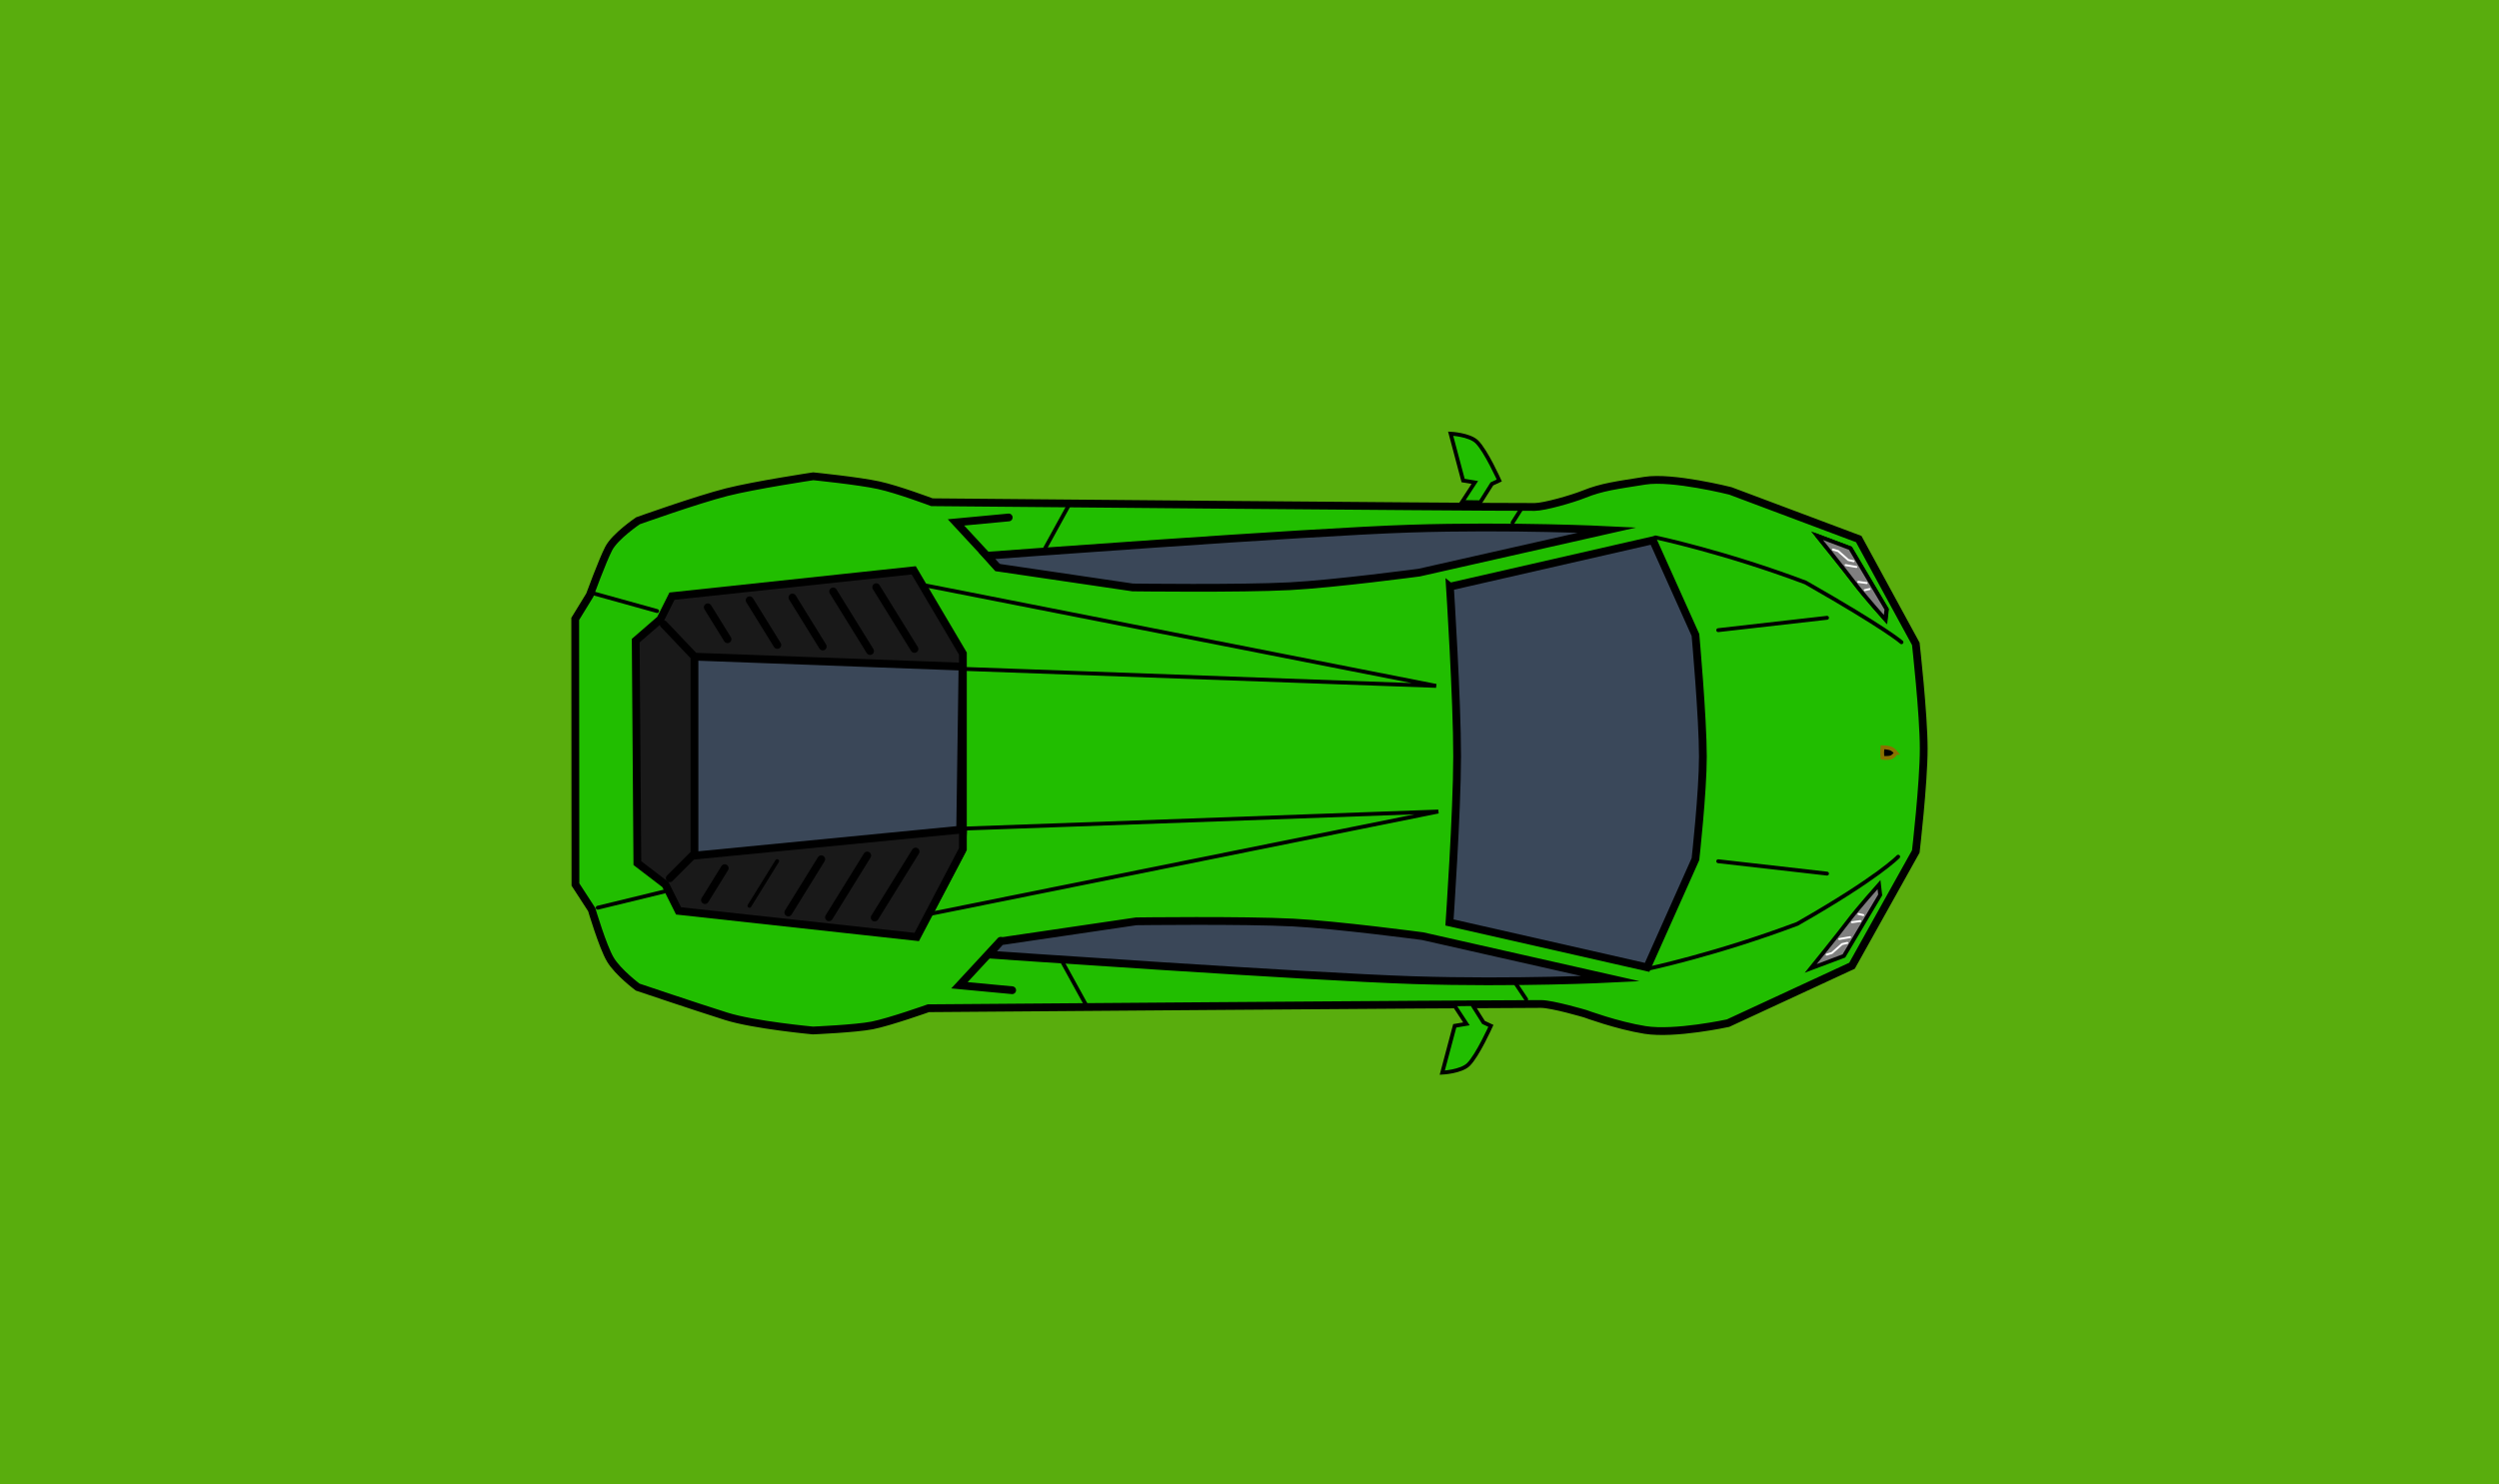 <svg version="1.1" xmlns="http://www.w3.org/2000/svg" xmlns:xlink="http://www.w3.org/1999/xlink" width="160.699" height="95.481" viewBox="0,0,160.699,95.481"><rect x="0" y="0" width="160.699" height="95.481" fill="#333333" stroke="none"/><g transform="translate(-159.65,-132.26)"><g data-paper-data="{&quot;isPaintingLayer&quot;:true}" fill-rule="nonzero" stroke-linejoin="miter" stroke-miterlimit="10" stroke-dasharray="" stroke-dashoffset="0" style="mix-blend-mode: normal"><path d="M159.65,227.74v-95.481h160.699v95.481z" fill="#59ad0d" stroke="none" stroke-width="0" stroke-linecap="butt"/><path d="M197.575,170.543c0,0 0.806,-2.202 1.214,-2.993c0.414,-0.803 1.886,-1.792 1.886,-1.792c0,0 3.757,-1.344 5.711,-1.841c1.788,-0.454 5.559,-1.021 5.559,-1.021c0,0 2.916,0.293 4.205,0.575c1.253,0.274 3.425,1.094 3.425,1.094c0,0 34.124,0.311 38.761,0.303c0.624,-0.001 2.42,-0.517 3.15,-0.811c1.207,-0.487 2.141,-0.586 3.941,-0.876c1.77,-0.285 5.497,0.656 5.497,0.656l8.253,3.096l3.67,6.741c0,0 0.509,4.526 0.509,6.741c0,2.236 -0.509,6.614 -0.509,6.614l-4.102,7.35l-7.97,3.692c0,0 -3.425,0.746 -5.344,0.438c-1.813,-0.291 -3.84,-1.043 -3.84,-1.043c0,0 -2.116,-0.626 -2.852,-0.627c-4.121,-0.001 -39.389,0.274 -39.389,0.274c0,0 -2.488,0.884 -3.613,1.105c-1.064,0.209 -3.811,0.326 -3.811,0.326c0,0 -3.786,-0.35 -5.565,-0.909c-1.92,-0.603 -5.705,-1.882 -5.705,-1.882c0,0 -1.264,-0.94 -1.761,-1.779c-0.488,-0.823 -1.195,-3.208 -1.195,-3.208l-1.046,-1.611l-0.014,-17.086z" fill="#21be00" stroke="#000000" stroke-width="0.5" stroke-linecap="round"/><path d="M221.569,186.875l-2.968,5.654l-15.316,-1.678l-0.848,-1.696l-1.802,-1.378l-0.106,-14.309l1.59,-1.378l0.742,-1.484l15.546,-1.661l3.162,5.353z" fill="#191919" stroke="#000000" stroke-width="0.5" stroke-linecap="round"/><path d="M223.78,168.763l-0.672,-0.757c0,0 20.573,-1.53 27.193,-1.743c6.608,-0.212 12.717,0.092 12.717,0.092l-12.108,2.737c0,0 -5.455,0.727 -8.328,0.876c-3.226,0.167 -10.092,0.078 -10.092,0.078z" fill="#3a4758" stroke="#000000" stroke-width="0.5" stroke-linecap="round"/><path d="M232.715,191.523c0,0 6.866,-0.089 10.092,0.078c2.873,0.149 8.328,0.876 8.328,0.876l12.108,2.737c0,0 -6.11,0.304 -12.717,0.092c-6.62,-0.212 -27.299,-1.645 -27.299,-1.645l0.778,-0.855z" data-paper-data="{&quot;index&quot;:null}" fill="#3a4758" stroke="#000000" stroke-width="0.5" stroke-linecap="round"/><path d="M266.111,166.829c0,0 4.399,0.925 9.643,2.898c5.223,2.978 6.171,3.843 6.171,3.843" fill="none" stroke="#000000" stroke-width="0.25" stroke-linecap="round"/><path d="M281.713,187.365c0,0 -1.266,1.342 -6.489,4.32c-5.244,1.973 -9.643,2.898 -9.643,2.898" data-paper-data="{&quot;index&quot;:null}" fill="none" stroke="#000000" stroke-width="0.25" stroke-linecap="round"/><path d="M276.521,166.731l2.135,0.803l2.332,3.922l-0.076,0.666c0,0 -1.357,-1.521 -2,-2.374c-0.678,-0.9 -2.391,-3.016 -2.391,-3.016z" fill="#808080" stroke="#000000" stroke-width="0.25" stroke-linecap="round"/><path d="M278.481,191.534c0.643,-0.854 2,-2.374 2,-2.374l0.076,0.666l-2.332,3.922l-2.135,0.803c0,0 1.713,-2.116 2.391,-3.016z" data-paper-data="{&quot;index&quot;:null}" fill="#808080" stroke="#000000" stroke-width="0.25" stroke-linecap="round"/><path d="M221.592,174.323l-2.511,-4.422l32.92,6.477l-30.429,-1.094z" fill="none" stroke="#000000" stroke-width="0.25" stroke-linecap="round"/><path d="M270.141,187.658l6.996,0.795" fill="none" stroke="#000000" stroke-width="0.25" stroke-linecap="round"/><path d="M270.141,172.793l6.996,-0.795" data-paper-data="{&quot;index&quot;:null}" fill="none" stroke="#000000" stroke-width="0.25" stroke-linecap="round"/><path d="M281.586,180.685c0,0 -0.175,0.242 -0.33,0.292c-0.205,0.066 -0.553,0.029 -0.553,0.029c0,0 -0.029,-0.247 -0.022,-0.36c0.007,-0.126 0.022,-0.322 0.022,-0.322c0,0 0.392,0.004 0.589,0.106c0.155,0.08 0.294,0.255 0.294,0.255z" fill="#000000" stroke="#8a7100" stroke-width="0.25" stroke-linecap="round"/><path d="M223.774,168.724l-2.65,-2.862l3.392,-0.318" fill="none" stroke="#000000" stroke-width="0.5" stroke-linecap="round"/><path d="M224.739,195.954l-3.392,-0.318l2.65,-2.862" data-paper-data="{&quot;index&quot;:null}" fill="none" stroke="#000000" stroke-width="0.5" stroke-linecap="round"/><path d="M204.308,187.293v-12.794l17.235,0.642l-0.149,10.488z" fill="#3a4758" stroke="#000000" stroke-width="0.5" stroke-linecap="butt"/><path d="M204.186,174.37l-1.859,-1.957" fill="none" stroke="#000000" stroke-width="0.5" stroke-linecap="round"/><path d="M204.186,187.285l-1.468,1.468" fill="none" stroke="#000000" stroke-width="0.5" stroke-linecap="round"/><path d="M218.454,174.002l-2.459,-3.973" fill="none" stroke="#000000" stroke-width="0.5" stroke-linecap="round"/><path d="M215.599,174.138l-2.374,-3.836" fill="none" stroke="#000000" stroke-width="0.5" stroke-linecap="round"/><path d="M210.607,170.694l1.95,3.151" fill="none" stroke="#000000" stroke-width="0.5" stroke-linecap="round"/><path d="M207.855,170.869l1.781,2.877" fill="none" stroke="#000000" stroke-width="0.5" stroke-linecap="round"/><path d="M206.435,173.377l-1.272,-2.055" fill="none" stroke="#000000" stroke-width="0.5" stroke-linecap="round"/><path d="M218.527,187.034l-2.629,4.247" data-paper-data="{&quot;index&quot;:null}" fill="none" stroke="#000000" stroke-width="0.5" stroke-linecap="round"/><path d="M215.417,187.289l-2.459,3.973" data-paper-data="{&quot;index&quot;:null}" fill="none" stroke="#000000" stroke-width="0.5" stroke-linecap="round"/><path d="M212.461,187.53l-2.12,3.425" data-paper-data="{&quot;index&quot;:null}" fill="none" stroke="#000000" stroke-width="0.5" stroke-linecap="round"/><path d="M209.624,187.648l-1.781,2.877" data-paper-data="{&quot;index&quot;:null}" fill="none" stroke="#000000" stroke-width="0.25" stroke-linecap="round"/><path d="M204.982,190.157l1.272,-2.055" data-paper-data="{&quot;index&quot;:null}" fill="none" stroke="#000000" stroke-width="0.5" stroke-linecap="round"/><path d="M253.668,164.552l0.821,-1.259l-0.752,-0.125l-0.803,-3.013c0,0 1.211,0.06 1.684,0.526c0.589,0.579 1.444,2.484 1.444,2.484l-0.475,0.221l-0.746,1.182z" fill="#21be00" stroke="#000000" stroke-width="0.25" stroke-linecap="round"/><path d="M254.302,196.844l0.746,1.182l0.475,0.221c0,0 -0.856,1.905 -1.444,2.484c-0.474,0.466 -1.684,0.526 -1.684,0.526l0.803,-3.013l0.752,-0.125l-0.821,-1.259z" data-paper-data="{&quot;index&quot;:null}" fill="#21be00" stroke="#000000" stroke-width="0.25" stroke-linecap="round"/><path d="M277.114,193.664l0.338,-0.104l0.65,-0.572l0.338,-0.078" fill="none" stroke="#ffffff" stroke-width="0.125" stroke-linecap="round"/><path d="M277.928,192.661l0.693,-0.12" fill="none" stroke="#ffffff" stroke-width="0.125" stroke-linecap="round"/><path d="M279.278,191.507l-0.536,0.074" fill="none" stroke="#ffffff" stroke-width="0.125" stroke-linecap="round"/><path d="M279.161,191.051l0.308,0.069" fill="none" stroke="#ffffff" stroke-width="0.125" stroke-linecap="round"/><path d="M278.887,169.735c-0.678,-0.9 -2.391,-3.016 -2.391,-3.016l2.135,0.803l2.332,3.922l-0.076,0.666c0,0 -1.357,-1.521 -2,-2.374z" data-paper-data="{&quot;index&quot;:null}" fill="#808080" stroke="#000000" stroke-width="0.25" stroke-linecap="round"/><path d="M278.847,168.36l-0.338,-0.078l-0.65,-0.572l-0.338,-0.104" data-paper-data="{&quot;index&quot;:null}" fill="none" stroke="#ffffff" stroke-width="0.125" stroke-linecap="round"/><path d="M278.334,168.608l0.693,0.12" data-paper-data="{&quot;index&quot;:null}" fill="none" stroke="#ffffff" stroke-width="0.125" stroke-linecap="round"/><path d="M279.149,169.689l0.536,0.074" data-paper-data="{&quot;index&quot;:null}" fill="none" stroke="#ffffff" stroke-width="0.125" stroke-linecap="round"/><path d="M279.875,170.149l-0.308,0.069" data-paper-data="{&quot;index&quot;:null}" fill="none" stroke="#ffffff" stroke-width="0.125" stroke-linecap="round"/><path d="M221.712,185.554l30.429,-1.094l-32.627,6.575l2.119,-4.031z" data-paper-data="{&quot;index&quot;:null}" fill="none" stroke="#000000" stroke-width="0.25" stroke-linecap="round"/><path d="M228.42,164.683l-1.555,2.827" fill="none" stroke="#000000" stroke-width="0.25" stroke-linecap="round"/><path d="M229.5,196.922l-1.555,-2.827" data-paper-data="{&quot;index&quot;:null}" fill="none" stroke="#000000" stroke-width="0.25" stroke-linecap="round"/><path d="M257.791,196.537l-0.678,-1.018" fill="none" stroke="#000000" stroke-width="0.25" stroke-linecap="round"/><path d="M256.918,165.875l0.645,-1.018" data-paper-data="{&quot;index&quot;:null}" fill="none" stroke="#000000" stroke-width="0.25" stroke-linecap="round"/><path d="M252.889,169.995l13.053,-2.984l2.735,6.091c0,0 0.478,5.33 0.478,7.827c0,2.292 -0.478,6.593 -0.478,6.593l-3.108,6.962l-12.709,-2.888c0,0 0.488,-7.089 0.492,-10.667c0.005,-3.622 -0.464,-10.935 -0.464,-10.935z" fill="#3a485a" stroke="#000000" stroke-width="0.5" stroke-linecap="round"/><path d="M229.662,158.609" fill="none" stroke="#000000" stroke-width="0.25" stroke-linecap="round"/><path d="M197.739,170.407l4.164,1.157" fill="none" stroke="#000000" stroke-width="0.25" stroke-linecap="round"/><path d="M198.086,190.647l4.279,-1.041" fill="none" stroke="#000000" stroke-width="0.25" stroke-linecap="round"/></g></g></svg>